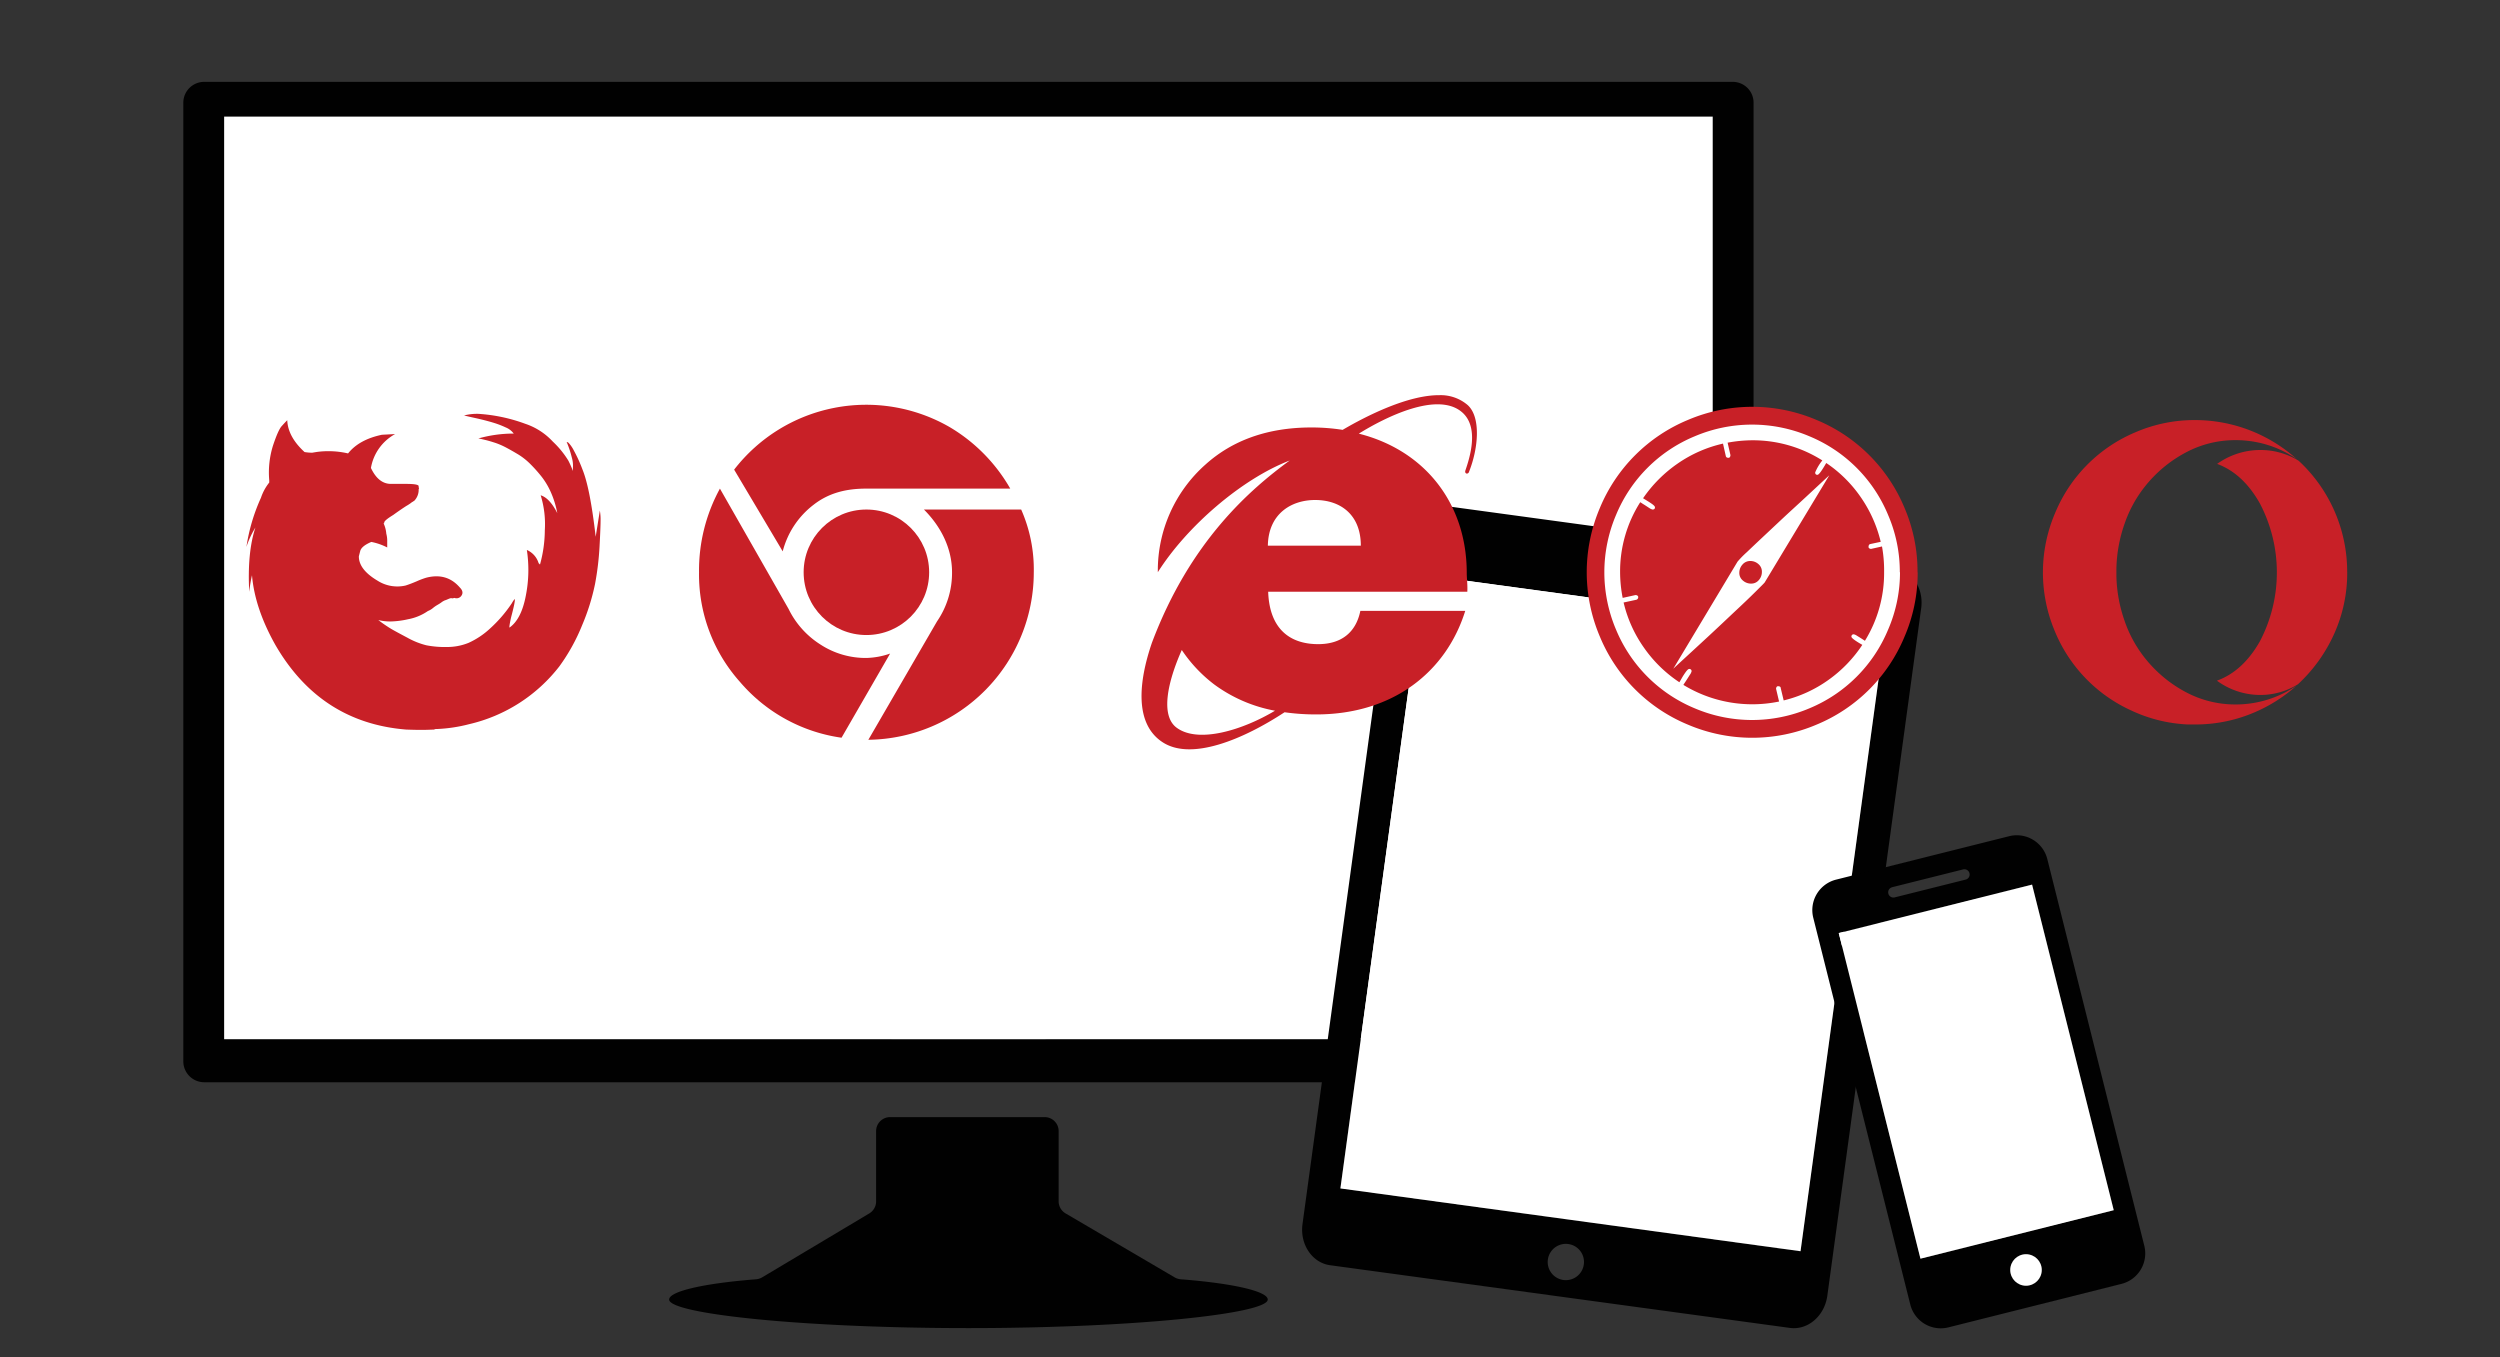 <svg id="Layer_1" data-name="Layer 1" xmlns="http://www.w3.org/2000/svg" viewBox="0 0 700 380">
  <rect x="0" y="0" width="700" height="380" fill="#333333" stroke="none"/>
  <title>CrossBrowser</title>
  <g>
    <path d="M491,28.75V297.19a5.84,5.84,0,0,1-5.83,5.84h-428a5.85,5.85,0,0,1-5.84-5.84V28.75a5.84,5.84,0,0,1,5.84-5.83h428A5.83,5.83,0,0,1,491,28.75Zm-32.71,236.3V60.9a5.84,5.84,0,0,0-5.84-5.84H89.3a5.83,5.83,0,0,0-5.83,5.84V265.05a5.83,5.83,0,0,0,5.83,5.83H452.45A5.84,5.84,0,0,0,458.29,265.05ZM249.93,281.22c-6.32,0-6.32,9.75,0,9.75H292.4c6.32,0,6.32-9.75,0-9.75Z" style="fill: #010101"/>
    <path d="M328.93,357.68a4.06,4.06,0,0,0,1.69.52c15,1.17,24.35,3.42,24.35,5.67,0,4-37.89,8-83.81,8-46.49,0-83.8-4-83.8-8,0-2.25,9.37-4.5,24.33-5.67a4,4,0,0,0,1.71-.54l30-17.9a3.92,3.92,0,0,0,1.91-3.37V316.71a3.92,3.92,0,0,1,3.93-3.92H292.5a3.92,3.92,0,0,1,3.92,3.92v19.66a3.92,3.92,0,0,0,1.94,3.38Z" style="fill: #010101"/>
    <rect x="62.76" y="32.65" width="416.8" height="258.33" style="fill: #fff"/>
  </g>
  <g>
    <path d="M530.23,158.79c5,.68,8.48,5.84,7.7,11.51L511.65,362.81c-.77,5.67-5.48,9.71-10.51,9L372.41,354.26c-5-.69-8.48-5.84-7.71-11.51L391,150.24c.78-5.67,5.48-9.72,10.51-9Zm-91.1,189.54a5.08,5.08,0,1,0,4.34,5.72A5.07,5.07,0,0,0,439.13,348.33Zm88.44-169.74L398.74,161,375.29,332.78l128.84,17.58Z" style="fill: #010101"/>
    <rect x="386.42" y="169" width="130.03" height="173.37" transform="translate(38.73 -58.71) rotate(7.77)" style="fill: #fff"/>
  </g>
  <g>
    <path d="M514.13,246.29A8.8,8.8,0,0,0,507.72,257l27.16,108.26a8.79,8.79,0,0,0,10.69,6.4L594,359.49a8.8,8.8,0,0,0,6.4-10.69L573.25,240.55a8.81,8.81,0,0,0-10.7-6.41Zm15.67,2.13,19.94-5a1.47,1.47,0,0,1,.71,2.85l-19.94,5a1.46,1.46,0,1,1-.71-2.84Zm-14.95,12.83L569,247.67l22.86,91.16-54.12,13.58Zm51.36,90.07a4.41,4.41,0,1,1-3.2,5.35A4.42,4.42,0,0,1,566.21,351.32Z" style="fill: #010101"/>
    <rect x="525.45" y="253.05" width="55.8" height="93.99" transform="translate(-56.37 143.65) rotate(-14.08)" style="fill: #fff"/>
    <circle cx="567.28" cy="355.59" r="4.41" style="fill: #fff"/>
  </g>
  <g id="Flat_copy" data-name="Flat copy">
    <g>
      <path d="M242.59,184.23a23.23,23.23,0,0,1-13-3.85,24.47,24.47,0,0,1-8.79-9.88l-19.22-33.69a47.78,47.78,0,0,0-5.85,23.43,45.13,45.13,0,0,0,11.44,30.67,45.78,45.78,0,0,0,28.46,15.65L249.23,183A21.82,21.82,0,0,1,242.59,184.23Z" style="fill: #c82027"/>
      <path d="M227.86,141.29c4.32-3.35,9.24-4.48,14.73-4.48h40.28a47.22,47.22,0,0,0-16.94-17.21,46.75,46.75,0,0,0-60.37,11.9l13.6,22.88A23.93,23.93,0,0,1,227.86,141.29Z" style="fill: #c82027"/>
      <path d="M285.93,142.67H258.7c4.76,4.76,7.87,10.86,7.87,17.57A23.94,23.94,0,0,1,262.36,174l-19.22,33.14a46.9,46.9,0,0,0,46.32-46.87A41.62,41.62,0,0,0,285.93,142.67Z" style="fill: #c82027"/>
      <circle cx="242.59" cy="160.24" r="17.57" style="fill: #c82027"/>
    </g>
  </g>
  <path d="M168.16,145.88q0,1.83-.29,7.17a80.27,80.27,0,0,1-1.26,10.47A60.57,60.57,0,0,1,163,175.05a53.51,53.51,0,0,1-6.38,11.53,44.75,44.75,0,0,1-25.27,16.19,42.75,42.75,0,0,1-9.1,1.36,1.37,1.37,0,0,0-.29,0l-.48.15-1.94.07c-1.94.05-3.87,0-5.81-.07q-24-1.94-36.59-23.64-5.8-10.29-6.58-19.58a40.4,40.4,0,0,0-.77,4.64q-.59-11,1.73-18a25.92,25.92,0,0,0-2.31,4.79l-.21.64a51.54,51.54,0,0,1,4.07-13.76,13.85,13.85,0,0,1,2.32-4.26v-.59a25.26,25.26,0,0,1,1.06-9.79q1.45-4.35,2.43-5.42c.64-.71,1.16-1.27,1.55-1.65.12,3.09,1.74,6.07,4.84,8.91a12.82,12.82,0,0,0,2.13.19l.6-.1.61-.1a24.41,24.41,0,0,1,8.85.4q3.1-3.89,9.49-5.23l3.68-.19a13.42,13.42,0,0,0-6.77,9.49c1.41,3,3.29,4.46,5.61,4.46h4.26c2.19,0,3.36.19,3.49.58v.39c.12.12.12.32,0,.58v.38a4.38,4.38,0,0,1-1.09,2.65,2.33,2.33,0,0,1-.28.26c-.13,0-.18,0-.18.1s0,.05-.06.07l0,0s0,0-.09,0-.58.52-1.74,1.16c-1.55,1-2.78,1.88-3.68,2.53q-2.52,1.54-2.52,2.13v.19h-.19a8.39,8.39,0,0,1,.77,2.91,7.53,7.53,0,0,1,.26,1.85.78.78,0,0,1,0,.16.36.36,0,0,1,0,.11v1.75a16.56,16.56,0,0,0-4.45-1.55c-1.82.77-2.85,1.61-3.1,2.52-.13.51-.27,1-.39,1.54q0,3.69,5.23,6.79a10.3,10.3,0,0,0,7.84,1.36c.84-.26,1.86-.65,3.09-1.17a23.33,23.33,0,0,1,2.62-1q5.82-1.54,9.49,2.72c.78.78.94,1.53.49,2.23a1.64,1.64,0,0,1-2,.68c-.38.12-.65.17-.77.1s-.43,0-.88.19-.76.33-1,.39a4.5,4.5,0,0,0-1,.58,8.55,8.55,0,0,1-.86.56l-.2.12a9.07,9.07,0,0,0-1.27.87,5.07,5.07,0,0,1-1.45.87,14.38,14.38,0,0,1-5.62,2.31q-.51.12-1,.21a24.1,24.1,0,0,1-3.07.37,13.75,13.75,0,0,1-4.2-.37,38.35,38.35,0,0,0,3.68,2.52q1.35.78,4.46,2.42a21.37,21.37,0,0,0,5.32,2.13,26.65,26.65,0,0,0,5.62.48,16,16,0,0,0,6.2-1.16,22.43,22.43,0,0,0,6-4,37.8,37.8,0,0,0,6.1-7.07,8.63,8.63,0,0,1,.77-1.17q.39,0-1,5.23c-.39,1.82-.52,2.72-.39,2.72q3.3-2.33,4.55-8.92a37.09,37.09,0,0,0,.29-12.8,5.88,5.88,0,0,1,3.29,3.69l.39.39a36.55,36.55,0,0,0,1.35-9.6,27.4,27.4,0,0,0-1.16-9.79q2.52.78,4.65,5a25.91,25.91,0,0,0-1.74-5.71,20.66,20.66,0,0,0-2.62-4.46,39.61,39.61,0,0,0-3.1-3.49,18.42,18.42,0,0,0-3.38-2.72c-1.17-.7-2.29-1.35-3.39-1.93a20.54,20.54,0,0,0-3.1-1.36c-1-.32-1.84-.58-2.62-.77s-1.35-.33-1.74-.4l-.43-.08s0,0,.05,0a36.12,36.12,0,0,1,9.87-1.36,5.19,5.19,0,0,0-2.24-1.72,25.41,25.41,0,0,0-3.58-1.36c-1.29-.39-2.55-.71-3.77-1s-2.68-.58-4.36-1H130l.35-.09a14.37,14.37,0,0,1,3.64-.35,46.21,46.21,0,0,1,13.05,2.77,18.47,18.47,0,0,1,7.75,5,25.77,25.77,0,0,1,4.35,5.33,25.88,25.88,0,0,1,1.27,2.9v-.77a8.09,8.09,0,0,0-.3-3,27.78,27.78,0,0,0-1.45-4.36,1.12,1.12,0,0,1,.58.29,9.34,9.34,0,0,1,1.45,2.13,40.42,40.42,0,0,1,2.42,5.33q2.13,5.24,3.68,18.8l1.17-7.36A15.26,15.26,0,0,1,168.16,145.88Z" style="fill: #c82027"/>
  <path d="M643,128.47a30.17,30.17,0,0,0-17.08-5.23A29.29,29.29,0,0,0,612,126.71a36.16,36.16,0,0,0-11.42,9.51,35.11,35.11,0,0,0-5.68,10.37,40.47,40.47,0,0,0-2.31,12.65v2a40.47,40.47,0,0,0,2.31,12.65,35,35,0,0,0,5.68,10.37A36.33,36.33,0,0,0,612,193.78a29.41,29.41,0,0,0,13.93,3.47A30.17,30.17,0,0,0,643,192a42.94,42.94,0,0,1-13.06,8,41.82,41.82,0,0,1-15.34,2.85c-.92,0-1.6,0-2,0a41.51,41.51,0,0,1-15.84-3.91,41.9,41.9,0,0,1-21.55-22.54,42.29,42.29,0,0,1,.19-32.68A41.87,41.87,0,0,1,598,121a41.67,41.67,0,0,1,16.55-3.38h.14A42.63,42.63,0,0,1,643,128.47Zm14.22,31.77a41.47,41.47,0,0,1-3.66,17.25,43.46,43.46,0,0,1-10.13,14.1,20,20,0,0,1-10.56,3,20.52,20.52,0,0,1-12.13-4q7.32-2.67,12.06-11.08a41.57,41.57,0,0,0,0-38.48q-4.71-8.43-12-11.14A20.73,20.73,0,0,1,632.86,126,20.42,20.42,0,0,1,643.61,129a42.34,42.34,0,0,1,13.6,31.2Z" style="fill: #c82027"/>
  <ellipse cx="365.55" cy="159.98" rx="41.36" ry="40.1" style="fill: #fff"/>
  <path id="path20" d="M403,110.65c-8.61-.05-20,5.56-27.06,9.71a56.14,56.14,0,0,0-8.75-.67c-12.27,0-22.16,3.61-29.69,10.41A39.64,39.64,0,0,0,324.19,160v.22c8.13-12.86,23.53-26.14,36.93-31.28-11,8.05-27.86,22.52-38.59,51.05-3.78,11.06-4.92,22.84,3.15,27.93s22.44-.91,34-8.49a62.55,62.55,0,0,0,8.85.61c21.38,0,36.38-11.8,41.74-29l-29.37,0c-1.24,6.08-5.36,9.32-11.81,9.32-8.09,0-13.65-4.43-14-14.68l55.76,0c.1-2.12-.16-3.61-.16-5.26,0-19.23-11.5-34.26-30.22-39,7.62-4.73,21.87-11.74,28.73-6.14,5.15,4.17,2.32,12.93,1.08,16.54-.21.93.87,1.08,1.08.2,2.58-6.49,3.35-15.2-.41-18.6A11.63,11.63,0,0,0,403,110.65ZM368.25,140c7.06,0,12.78,4.08,12.78,12.78H355c.15-8.91,6.54-12.78,13.24-12.78ZM330.9,182a40.15,40.15,0,0,0,9.06,9.63A41.23,41.23,0,0,0,357,199c-9,5.39-21.5,9.29-27.59,4.72C324.9,200.31,326.9,191,330.9,182Z" style="fill: #c82027"/>
  <circle cx="489.59" cy="159.98" r="43.28" style="fill: #fff"/>
  <path d="M493.33,160.09a3.41,3.41,0,0,1-.85,2.32,2.73,2.73,0,0,1-2.15,1,3.42,3.42,0,0,1-2.32-.86,2.71,2.71,0,0,1-1-2.14,3.41,3.41,0,0,1,.88-2.33,2.82,2.82,0,0,1,2.17-1,3.36,3.36,0,0,1,2.28.85A2.75,2.75,0,0,1,493.33,160.09Zm.78,3,18.09-30c-.31.28-1.47,1.35-3.49,3.23s-4.18,3.89-6.49,6-4.66,4.33-7.05,6.57-4.41,4.14-6.05,5.71a27.49,27.49,0,0,0-2.61,2.66l-18,30q.36-.36,3.46-3.21t6.51-6q3.42-3.18,7-6.57c2.42-2.25,4.43-4.17,6-5.73S494,163.26,494.11,163.09Zm33.44-2.85a36.1,36.1,0,0,1-5.37,19.18l-.88-.57c-.48-.31-.94-.59-1.37-.85a2.4,2.4,0,0,0-.85-.39.6.6,0,0,0-.68.67c0,.35,1,1.11,3.05,2.28a37.19,37.19,0,0,1-9.53,9.85,36.25,36.25,0,0,1-12.49,5.71l-.83-3.46c0-.35-.29-.52-.77-.52a.45.45,0,0,0-.41.28.69.69,0,0,0-.11.49l.83,3.52a37,37,0,0,1-26.78-4.65c0-.07.26-.43.67-1.06s.79-1.22,1.11-1.74a2.89,2.89,0,0,0,.5-1,.6.6,0,0,0-.68-.67c-.2,0-.5.25-.88.75a19.08,19.08,0,0,0-1.16,1.78c-.39.69-.63,1.09-.7,1.19a37,37,0,0,1-9.92-9.69,36.32,36.32,0,0,1-5.69-12.64l3.57-.77a.74.74,0,0,0,.52-.78.46.46,0,0,0-.29-.41.78.78,0,0,0-.54-.11l-3.52.78a37.85,37.85,0,0,1-.72-7.19,36.07,36.07,0,0,1,5.63-19.59c.07,0,.39.24,1,.62s1.09.71,1.55,1a2.63,2.63,0,0,0,.91.42c.44,0,.67-.21.67-.62,0-.21-.22-.48-.65-.81s-1-.69-1.68-1.11l-1-.62a37.66,37.66,0,0,1,9.77-9.77,36.41,36.41,0,0,1,12.61-5.53l.78,3.46c.07.35.32.52.77.52a.47.47,0,0,0,.42-.28.85.85,0,0,0,.1-.55l-.78-3.41a38.42,38.42,0,0,1,6.93-.67,36.34,36.34,0,0,1,19.59,5.64,13.59,13.59,0,0,0-2,3.36c0,.44.2.67.62.67s1.2-1.11,2.48-3.31a36.45,36.45,0,0,1,9.69,9.61,36.85,36.85,0,0,1,5.56,12.46l-2.9.62c-.34.07-.51.35-.51.83a.45.45,0,0,0,.28.41.69.69,0,0,0,.49.11l3-.67A38,38,0,0,1,527.55,160.24Zm4.4,0a40.32,40.32,0,0,0-3.29-16.07,40.64,40.64,0,0,0-22-22,41.06,41.06,0,0,0-32.16,0,40.64,40.64,0,0,0-22,22,41,41,0,0,0,0,32.15,40.73,40.73,0,0,0,22,22,41.06,41.06,0,0,0,32.16,0,40.73,40.73,0,0,0,22-22A40.33,40.33,0,0,0,532,160.24Zm5,0a45.23,45.23,0,0,1-3.67,18,45.44,45.44,0,0,1-24.66,24.66,45.93,45.93,0,0,1-36,0,45.52,45.52,0,0,1-24.66-24.66,45.93,45.93,0,0,1,0-36,45.61,45.61,0,0,1,24.66-24.66,45.93,45.93,0,0,1,36,0,45.52,45.52,0,0,1,24.66,24.66A45.23,45.23,0,0,1,536.91,160.24Z" style="fill: #c82027"/>
</svg>
